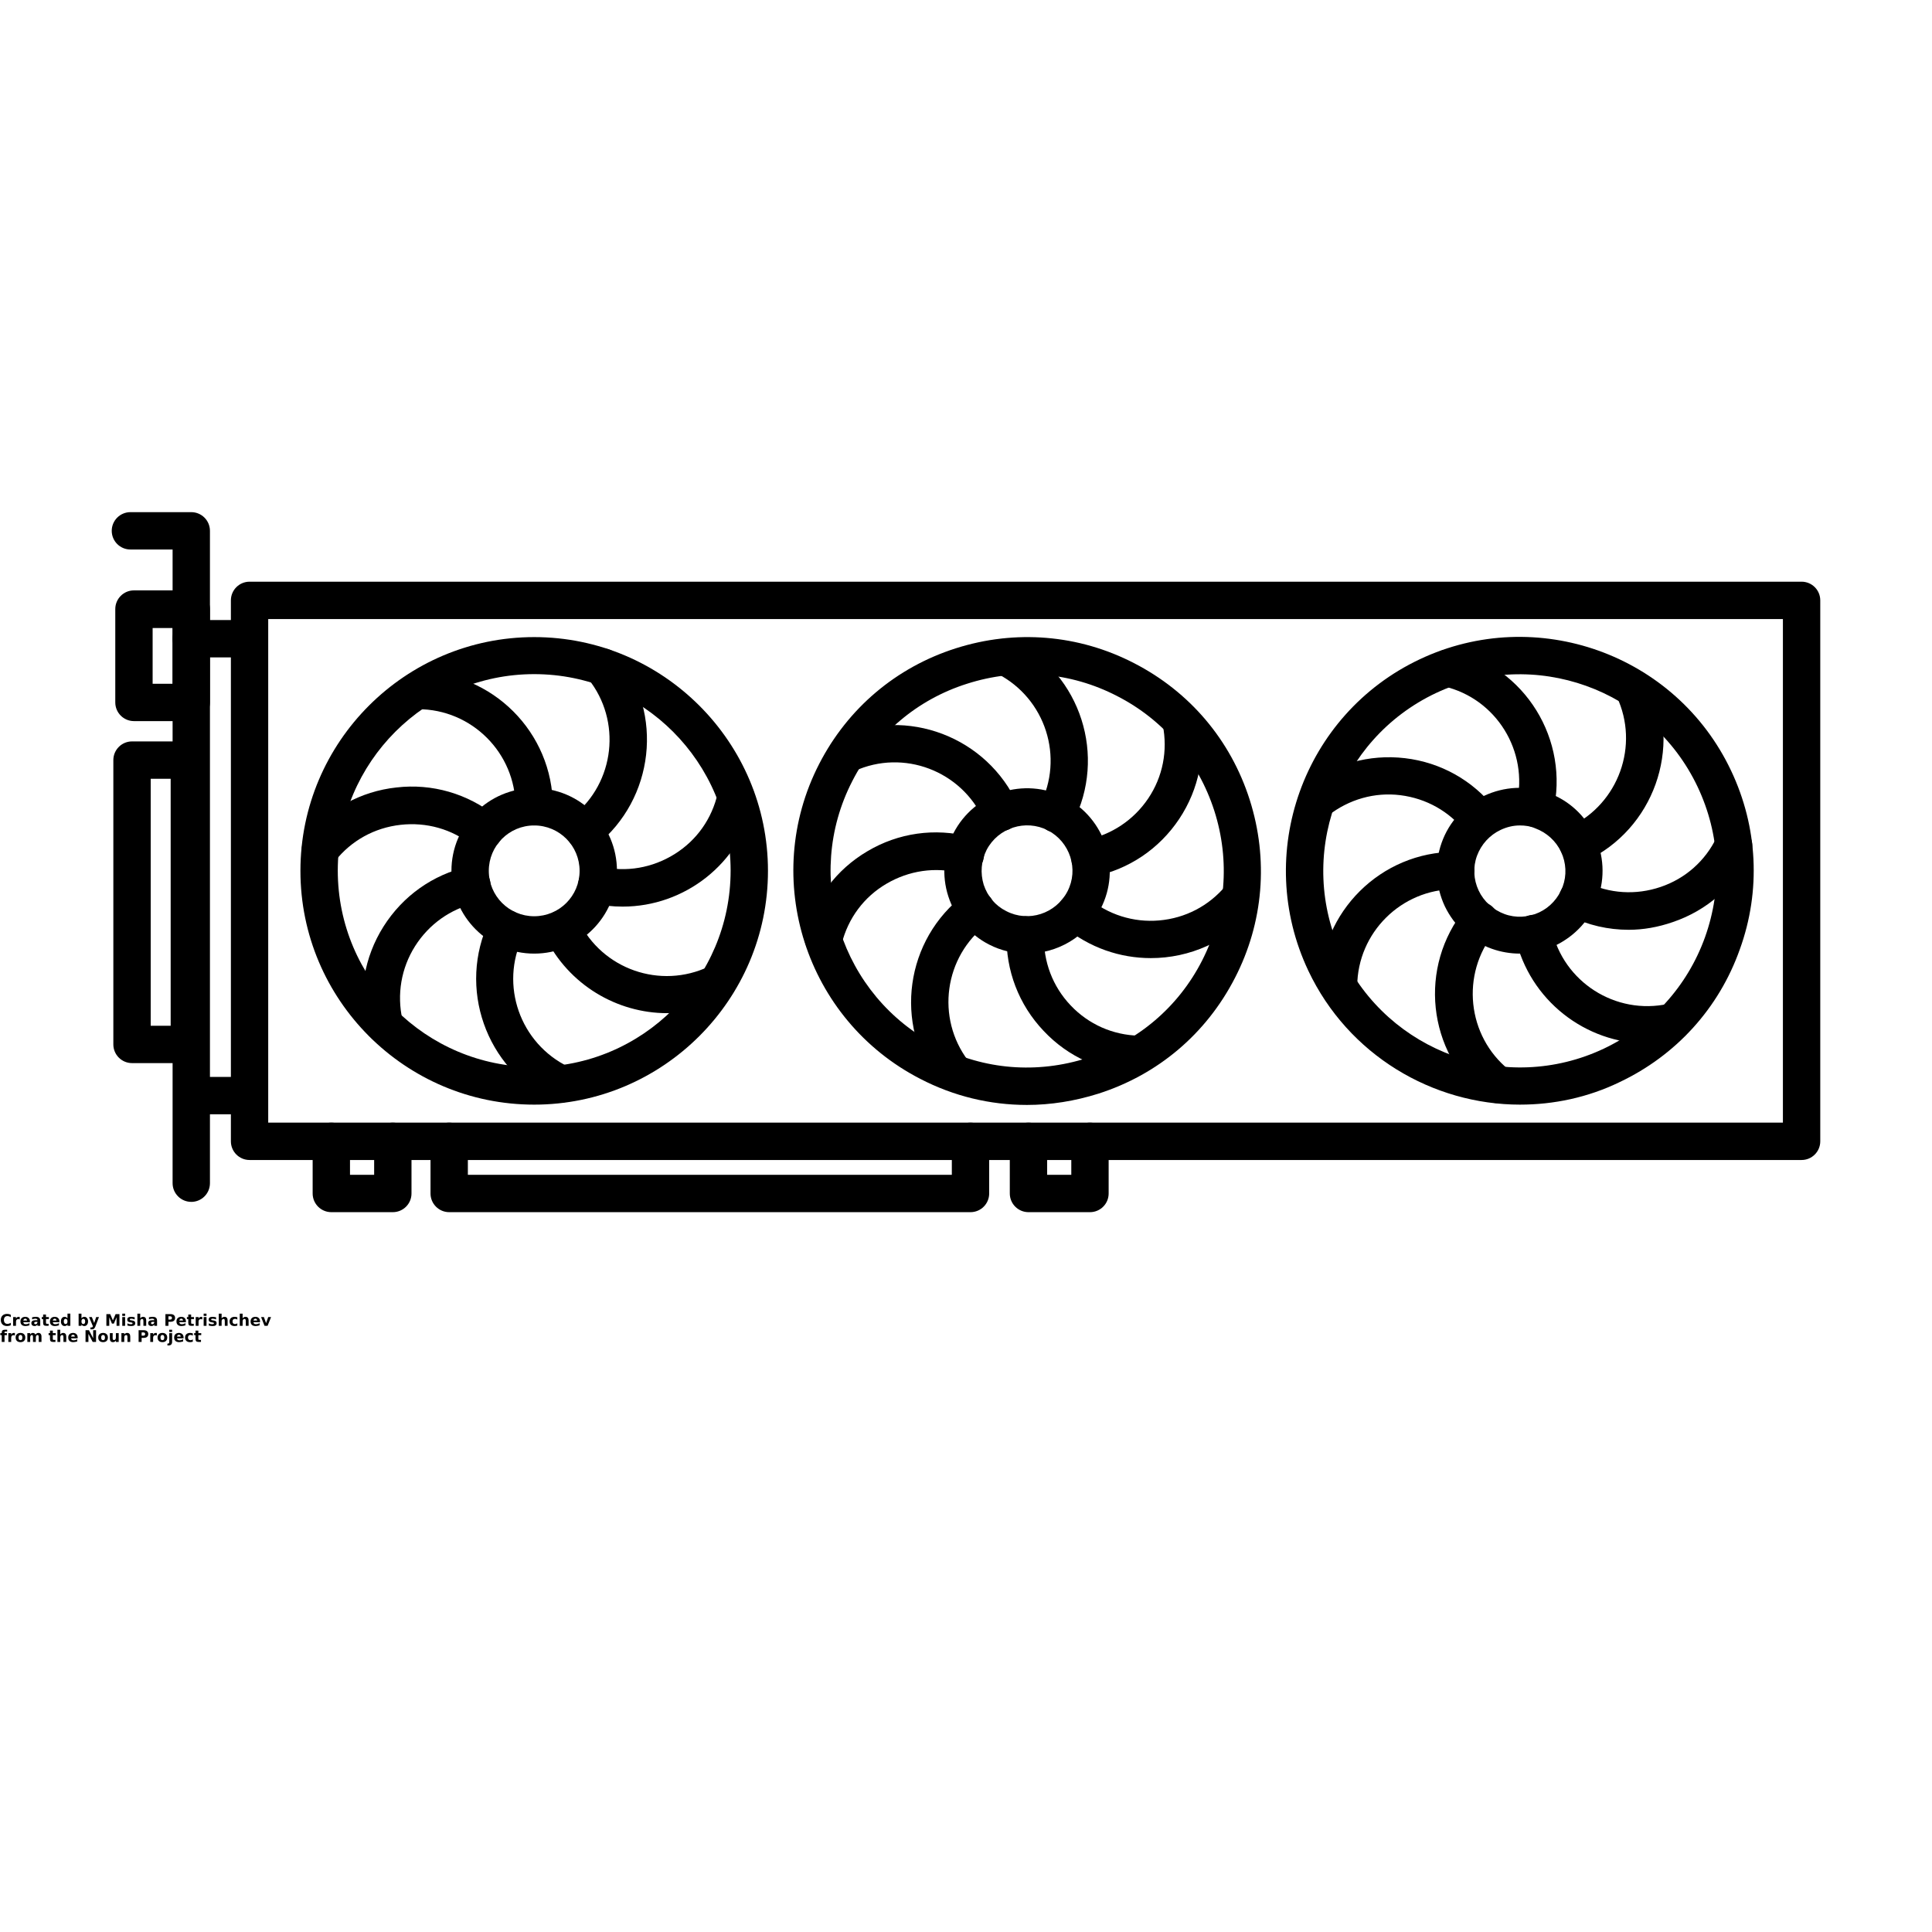 <?xml version="1.0" encoding="UTF-8"?>
<svg width="700pt" height="700pt" version="1.1" viewBox="0 0 700 700" xmlns="http://www.w3.org/2000/svg" xmlns:xlink="http://www.w3.org/1999/xlink">
 <defs>
  <symbol id="v" overflow="visible">
   <path d="m3.906-0.234c-0.199 0.105-0.406 0.184-0.625 0.234s-0.449 0.078-0.688 0.078c-0.711 0-1.273-0.195-1.688-0.594-0.406-0.395-0.609-0.93-0.609-1.609 0-0.676 0.203-1.211 0.609-1.609 0.414-0.395 0.977-0.594 1.688-0.594 0.238 0 0.469 0.027 0.688 0.078 0.219 0.055 0.426 0.133 0.625 0.234v0.891c-0.211-0.145-0.414-0.25-0.609-0.312-0.188-0.062-0.391-0.094-0.609-0.094-0.398 0-0.711 0.125-0.938 0.375-0.219 0.25-0.328 0.594-0.328 1.031s0.109 0.781 0.328 1.031c0.227 0.25 0.539 0.375 0.938 0.375 0.219 0 0.422-0.031 0.609-0.094 0.195-0.062 0.398-0.16 0.609-0.297z"/>
  </symbol>
  <symbol id="c" overflow="visible">
   <path d="m2.859-2.312c-0.094-0.039-0.188-0.07-0.281-0.094-0.086-0.02-0.168-0.031-0.25-0.031-0.262 0-0.465 0.086-0.609 0.25-0.137 0.168-0.203 0.406-0.203 0.719v1.469h-1.031v-3.188h1.031v0.531c0.125-0.219 0.27-0.375 0.438-0.469 0.176-0.094 0.379-0.141 0.609-0.141 0.039 0 0.078 0.008 0.109 0.016 0.039 0 0.102 0.008 0.188 0.016z"/>
  </symbol>
  <symbol id="a" overflow="visible">
   <path d="m3.672-1.609v0.297h-2.375c0.02 0.242 0.102 0.422 0.25 0.547 0.145 0.117 0.352 0.172 0.625 0.172 0.207 0 0.426-0.031 0.656-0.094 0.227-0.062 0.457-0.16 0.688-0.297v0.797c-0.242 0.086-0.48 0.148-0.719 0.188-0.242 0.051-0.48 0.078-0.719 0.078-0.586 0-1.039-0.145-1.359-0.438-0.312-0.289-0.469-0.703-0.469-1.234 0-0.52 0.156-0.926 0.469-1.219 0.312-0.301 0.742-0.453 1.297-0.453 0.5 0 0.898 0.152 1.203 0.453 0.301 0.305 0.453 0.703 0.453 1.203zm-1.047-0.328c0-0.195-0.059-0.352-0.172-0.469-0.117-0.125-0.262-0.188-0.438-0.188-0.199 0-0.359 0.059-0.484 0.172-0.125 0.117-0.203 0.277-0.234 0.484z"/>
  </symbol>
  <symbol id="f" overflow="visible">
   <path d="m1.922-1.438c-0.219 0-0.383 0.039-0.484 0.109-0.105 0.074-0.156 0.184-0.156 0.328 0 0.125 0.039 0.227 0.125 0.297 0.082 0.074 0.203 0.109 0.359 0.109 0.188 0 0.348-0.066 0.484-0.203 0.133-0.133 0.203-0.305 0.203-0.516v-0.125zm1.547-0.375v1.812h-1.016v-0.469c-0.137 0.188-0.293 0.328-0.469 0.422-0.168 0.082-0.375 0.125-0.625 0.125-0.324 0-0.59-0.094-0.797-0.281-0.211-0.195-0.312-0.445-0.312-0.75 0-0.375 0.125-0.648 0.375-0.828 0.258-0.176 0.664-0.266 1.219-0.266h0.609v-0.078c0-0.156-0.07-0.27-0.203-0.344-0.125-0.082-0.324-0.125-0.594-0.125-0.219 0-0.422 0.027-0.609 0.078-0.188 0.043-0.359 0.105-0.516 0.188v-0.781c0.219-0.051 0.438-0.086 0.656-0.109 0.219-0.031 0.438-0.047 0.656-0.047 0.57 0 0.984 0.117 1.234 0.344 0.258 0.23 0.391 0.602 0.391 1.109z"/>
  </symbol>
  <symbol id="b" overflow="visible">
   <path d="m1.609-4.094v0.906h1.047v0.734h-1.047v1.344c0 0.148 0.023 0.246 0.078 0.297 0.062 0.055 0.18 0.078 0.359 0.078h0.516v0.734h-0.875c-0.398 0-0.684-0.082-0.859-0.25-0.168-0.164-0.25-0.453-0.25-0.859v-1.344h-0.5v-0.734h0.5v-0.906z"/>
  </symbol>
  <symbol id="n" overflow="visible">
   <path d="m2.656-2.719v-1.703h1.031v4.422h-1.031v-0.469c-0.137 0.199-0.293 0.34-0.469 0.422-0.168 0.082-0.359 0.125-0.578 0.125-0.398 0-0.719-0.156-0.969-0.469s-0.375-0.711-0.375-1.203c0-0.488 0.125-0.891 0.375-1.203s0.57-0.469 0.969-0.469c0.219 0 0.41 0.047 0.578 0.141 0.176 0.086 0.332 0.219 0.469 0.406zm-0.672 2.062c0.219 0 0.383-0.078 0.5-0.234 0.113-0.164 0.172-0.398 0.172-0.703 0-0.301-0.059-0.531-0.172-0.688-0.117-0.164-0.281-0.25-0.5-0.25s-0.387 0.086-0.5 0.25c-0.117 0.156-0.172 0.387-0.172 0.688 0 0.305 0.055 0.539 0.172 0.703 0.113 0.156 0.281 0.234 0.5 0.234z"/>
  </symbol>
  <symbol id="m" overflow="visible">
   <path d="m2.188-0.656c0.219 0 0.383-0.078 0.5-0.234 0.113-0.164 0.172-0.398 0.172-0.703 0-0.301-0.059-0.531-0.172-0.688-0.117-0.164-0.281-0.25-0.5-0.25s-0.387 0.086-0.5 0.25c-0.117 0.156-0.172 0.387-0.172 0.688 0 0.305 0.055 0.539 0.172 0.703 0.113 0.156 0.281 0.234 0.5 0.234zm-0.672-2.062c0.133-0.188 0.285-0.32 0.453-0.406 0.176-0.094 0.375-0.141 0.594-0.141 0.395 0 0.719 0.156 0.969 0.469s0.375 0.715 0.375 1.203c0 0.492-0.125 0.891-0.375 1.203s-0.574 0.469-0.969 0.469c-0.219 0-0.418-0.043-0.594-0.125-0.168-0.094-0.32-0.234-0.453-0.422v0.469h-1.031v-4.422h1.031z"/>
  </symbol>
  <symbol id="l" overflow="visible">
   <path d="m0.078-3.188h1.016l0.859 2.156 0.719-2.156h1.016l-1.328 3.484c-0.137 0.352-0.297 0.602-0.484 0.75-0.18 0.145-0.414 0.219-0.703 0.219h-0.594v-0.672h0.328c0.164 0 0.285-0.031 0.359-0.094 0.082-0.055 0.148-0.152 0.203-0.297l0.016-0.078z"/>
  </symbol>
  <symbol id="k" overflow="visible">
   <path d="m0.531-4.25h1.391l0.969 2.281 0.984-2.281h1.391v4.25h-1.047v-3.109l-0.969 2.297h-0.703l-0.969-2.297v3.109h-1.047z"/>
  </symbol>
  <symbol id="j" overflow="visible">
   <path d="m0.484-3.188h1.031v3.188h-1.031zm0-1.234h1.031v0.828h-1.031z"/>
  </symbol>
  <symbol id="i" overflow="visible">
   <path d="m2.984-3.094v0.781c-0.219-0.094-0.434-0.16-0.641-0.203-0.199-0.051-0.391-0.078-0.578-0.078s-0.328 0.027-0.422 0.078c-0.094 0.055-0.141 0.125-0.141 0.219 0 0.086 0.035 0.152 0.109 0.203 0.07 0.043 0.195 0.074 0.375 0.094l0.188 0.016c0.52 0.074 0.867 0.188 1.047 0.344 0.176 0.148 0.266 0.383 0.266 0.703 0 0.336-0.125 0.59-0.375 0.766-0.25 0.168-0.621 0.25-1.109 0.25-0.219 0-0.445-0.016-0.672-0.047-0.219-0.031-0.449-0.078-0.688-0.141v-0.781c0.207 0.094 0.414 0.168 0.625 0.219 0.219 0.055 0.438 0.078 0.656 0.078 0.195 0 0.344-0.023 0.438-0.078 0.102-0.062 0.156-0.145 0.156-0.25 0-0.094-0.039-0.16-0.109-0.203-0.062-0.039-0.199-0.078-0.406-0.109l-0.172-0.016c-0.461-0.062-0.781-0.164-0.969-0.312-0.18-0.156-0.266-0.391-0.266-0.703 0-0.344 0.113-0.594 0.344-0.75 0.238-0.164 0.598-0.25 1.078-0.25 0.188 0 0.379 0.016 0.578 0.047 0.207 0.031 0.438 0.074 0.688 0.125z"/>
  </symbol>
  <symbol id="d" overflow="visible">
   <path d="m3.688-1.938v1.938h-1.016v-1.484c0-0.27-0.012-0.457-0.031-0.562-0.012-0.113-0.027-0.191-0.047-0.234-0.043-0.07-0.102-0.125-0.172-0.156-0.062-0.039-0.141-0.062-0.234-0.062-0.211 0-0.375 0.086-0.5 0.25-0.117 0.168-0.172 0.398-0.172 0.688v1.562h-1.031v-4.422h1.031v1.703c0.145-0.188 0.301-0.32 0.469-0.406 0.176-0.094 0.367-0.141 0.578-0.141 0.375 0 0.656 0.117 0.844 0.344 0.188 0.219 0.281 0.547 0.281 0.984z"/>
  </symbol>
  <symbol id="h" overflow="visible">
   <path d="m0.531-4.25h1.828c0.539 0 0.953 0.121 1.234 0.359 0.289 0.242 0.438 0.586 0.438 1.031 0 0.449-0.148 0.793-0.438 1.031-0.281 0.242-0.695 0.359-1.234 0.359h-0.734v1.469h-1.094zm1.094 0.797v1.188h0.609c0.219 0 0.383-0.051 0.5-0.156 0.113-0.102 0.172-0.25 0.172-0.438s-0.059-0.332-0.172-0.438c-0.117-0.102-0.281-0.156-0.5-0.156z"/>
  </symbol>
  <symbol id="g" overflow="visible">
   <path d="m3.062-3.094v0.844c-0.137-0.102-0.277-0.176-0.422-0.219-0.137-0.039-0.277-0.062-0.422-0.062-0.293 0-0.516 0.086-0.672 0.25-0.156 0.168-0.234 0.398-0.234 0.688 0 0.305 0.078 0.539 0.234 0.703 0.156 0.168 0.379 0.25 0.672 0.25 0.156 0 0.301-0.02 0.438-0.062 0.145-0.051 0.281-0.125 0.406-0.219v0.828c-0.156 0.062-0.32 0.102-0.484 0.125-0.168 0.031-0.328 0.047-0.484 0.047-0.586 0-1.039-0.145-1.359-0.438-0.324-0.289-0.484-0.703-0.484-1.234 0-0.52 0.16-0.926 0.484-1.219 0.32-0.301 0.773-0.453 1.359-0.453 0.164 0 0.328 0.016 0.484 0.047 0.164 0.031 0.328 0.074 0.484 0.125z"/>
  </symbol>
  <symbol id="u" overflow="visible">
   <path d="m0.094-3.188h1.016l0.797 2.203 0.781-2.203h1.031l-1.266 3.188h-1.109z"/>
  </symbol>
  <symbol id="t" overflow="visible">
   <path d="m2.594-4.422v0.656h-0.578c-0.137 0-0.234 0.027-0.297 0.078-0.055 0.055-0.078 0.148-0.078 0.281v0.219h0.859v0.734h-0.859v2.453h-1.016v-2.453h-0.516v-0.734h0.516v-0.219c0-0.352 0.094-0.609 0.281-0.766 0.195-0.164 0.5-0.25 0.906-0.25z"/>
  </symbol>
  <symbol id="e" overflow="visible">
   <path d="m2-2.531c-0.219 0-0.391 0.086-0.516 0.25-0.117 0.156-0.172 0.387-0.172 0.688 0 0.312 0.055 0.555 0.172 0.719 0.125 0.156 0.297 0.234 0.516 0.234 0.227 0 0.398-0.078 0.516-0.234 0.113-0.164 0.172-0.406 0.172-0.719 0-0.301-0.059-0.531-0.172-0.688-0.117-0.164-0.289-0.25-0.516-0.25zm0-0.734c0.551 0 0.977 0.152 1.281 0.453 0.312 0.293 0.469 0.699 0.469 1.219 0 0.523-0.156 0.934-0.469 1.234-0.305 0.293-0.73 0.438-1.281 0.438-0.543 0-0.969-0.145-1.281-0.438-0.312-0.301-0.469-0.711-0.469-1.234 0-0.52 0.156-0.926 0.469-1.219 0.312-0.301 0.738-0.453 1.281-0.453z"/>
  </symbol>
  <symbol id="s" overflow="visible">
   <path d="m3.438-2.656c0.133-0.195 0.289-0.348 0.469-0.453 0.176-0.102 0.367-0.156 0.578-0.156 0.363 0 0.641 0.117 0.828 0.344 0.195 0.219 0.297 0.547 0.297 0.984v1.938h-1.016v-1.656-0.078-0.125c0-0.219-0.039-0.379-0.109-0.484-0.062-0.102-0.168-0.156-0.312-0.156-0.199 0-0.352 0.086-0.453 0.25-0.105 0.156-0.156 0.387-0.156 0.688v1.562h-1.031v-1.656c0-0.352-0.031-0.582-0.094-0.688-0.055-0.102-0.156-0.156-0.312-0.156-0.199 0-0.352 0.086-0.453 0.25-0.105 0.156-0.156 0.387-0.156 0.688v1.562h-1.031v-3.188h1.031v0.469c0.125-0.176 0.266-0.312 0.422-0.406 0.164-0.094 0.344-0.141 0.531-0.141 0.227 0 0.426 0.055 0.594 0.156 0.164 0.105 0.289 0.258 0.375 0.453z"/>
  </symbol>
  <symbol id="r" overflow="visible">
   <path d="m0.531-4.25h1.234l1.531 2.922v-2.922h1.047v4.25h-1.219l-1.547-2.922v2.922h-1.047z"/>
  </symbol>
  <symbol id="q" overflow="visible">
   <path d="m0.453-1.234v-1.953h1.031v0.312c0 0.18-0.008 0.398-0.016 0.656v0.516c0 0.262 0.004 0.449 0.016 0.562 0.02 0.117 0.047 0.199 0.078 0.25 0.039 0.062 0.094 0.117 0.156 0.156 0.07 0.031 0.148 0.047 0.234 0.047 0.219 0 0.383-0.078 0.5-0.234 0.125-0.164 0.188-0.395 0.188-0.688v-1.578h1.016v3.188h-1.016v-0.469c-0.156 0.188-0.324 0.328-0.5 0.422-0.168 0.082-0.355 0.125-0.562 0.125-0.367 0-0.648-0.109-0.844-0.328-0.188-0.227-0.281-0.555-0.281-0.984z"/>
  </symbol>
  <symbol id="p" overflow="visible">
   <path d="m3.688-1.938v1.938h-1.016v-1.484c0-0.27-0.012-0.457-0.031-0.562-0.012-0.113-0.027-0.191-0.047-0.234-0.043-0.07-0.102-0.125-0.172-0.156-0.062-0.039-0.141-0.062-0.234-0.062-0.211 0-0.375 0.086-0.5 0.25-0.117 0.168-0.172 0.398-0.172 0.688v1.562h-1.031v-3.188h1.031v0.469c0.145-0.188 0.301-0.32 0.469-0.406 0.176-0.094 0.367-0.141 0.578-0.141 0.375 0 0.656 0.117 0.844 0.344 0.188 0.219 0.281 0.547 0.281 0.984z"/>
  </symbol>
  <symbol id="o" overflow="visible">
   <path d="m0.484-3.188h1.031v3.125c0 0.426-0.105 0.754-0.312 0.984-0.211 0.227-0.508 0.344-0.891 0.344h-0.5v-0.672h0.172c0.188 0 0.316-0.047 0.391-0.141 0.07-0.086 0.109-0.258 0.109-0.516zm0-1.234h1.031v0.828h-1.031z"/>
  </symbol>
 </defs>
 <g>
  <path d="m550.79 400.23c-31.734 0-62.301-17.965-76.766-48.535-19.949-42.234-1.867-92.867 40.367-112.82s92.867-1.867 112.82 40.367c9.684 20.418 10.852 43.516 3.148 64.75-7.582 21.352-23.102 38.383-43.516 48.066-11.551 5.602-23.918 8.168-36.051 8.168zm-33.484-155.17 2.918 6.066c-35.465 16.801-50.75 59.266-33.949 94.852 16.801 35.465 59.266 50.75 94.852 33.949 17.148-8.168 30.215-22.516 36.633-40.367 6.418-17.965 5.484-37.215-2.684-54.484-16.801-35.465-59.266-50.75-94.852-33.949z"/>
  <path d="m590.1 336.88c-7.352 0-14.699-1.633-21.465-5.016-3.383-1.633-4.785-5.715-3.148-9.102 1.633-3.383 5.715-4.785 9.102-3.148 8.516 4.199 18.082 4.785 27.066 1.75s16.215-9.449 20.301-17.965c1.633-3.383 5.715-4.785 9.102-3.148 3.383 1.633 4.785 5.715 3.148 9.102-5.715 11.785-15.75 20.535-28.117 24.734-5.375 1.859-10.738 2.793-15.988 2.793z"/>
  <path d="m596.87 378.06c-22.398 0-42.699-15.633-47.832-38.383-0.816-3.617 1.516-7.234 5.133-8.051 3.617-0.816 7.234 1.516 8.051 5.133 4.199 19.016 23.102 31.148 42.234 26.949 3.617-0.816 7.234 1.516 8.051 5.133 0.816 3.617-1.516 7.234-5.133 8.051-3.504 0.816-7.004 1.168-10.504 1.168z"/>
  <path d="m542.27 399.64c-1.516 0-3.035-0.465-4.199-1.516-21-17.035-24.266-47.832-7.234-68.832 2.332-2.918 6.648-3.383 9.566-1.051 2.918 2.332 3.383 6.648 1.051 9.566-12.25 15.168-9.918 37.566 5.25 49.816 2.918 2.332 3.383 6.648 1.051 9.566-1.516 1.633-3.5 2.449-5.484 2.449z"/>
  <path d="m484.98 363.94c-3.734 0-6.766-3.035-6.766-6.766 0.234-26.832 22.168-48.535 48.883-48.535h0.352c3.734 0 6.766 3.035 6.766 6.766 0 3.734-3.035 6.766-6.766 6.766h-0.352c-19.367 0-35.234 15.75-35.352 35.117 0 3.734-3.035 6.652-6.766 6.652z"/>
  <path d="m536.32 303.98c-1.984 0-3.965-0.934-5.367-2.566-5.832-7.465-14.234-12.133-23.566-13.301-9.332-1.168-18.668 1.516-26.133 7.352-2.918 2.332-7.234 1.75-9.449-1.168-2.332-2.918-1.75-7.234 1.168-9.449 10.266-8.051 23.102-11.668 36.051-10.148 12.949 1.516 24.617 8.051 32.668 18.316 2.332 2.918 1.75 7.234-1.168 9.449-1.285 1.047-2.688 1.516-4.203 1.516z"/>
  <path d="m571.67 312.38c-2.566 0-5.016-1.398-6.066-3.852-1.633-3.383-0.117-7.465 3.266-8.984 17.617-8.398 25.199-29.516 16.918-47.133-1.633-3.383-0.117-7.465 3.266-8.984 3.383-1.633 7.465-0.117 8.984 3.266 11.551 24.383 1.051 53.668-23.332 65.215-1.055 0.238-2.102 0.473-3.035 0.473z"/>
  <path d="m556.04 299.66c-0.465 0-1.051-0.117-1.516-0.234-3.617-0.816-5.832-4.551-5.016-8.168 4.434-19.016-7.352-38.148-26.367-42.582-3.617-0.816-5.832-4.551-5.016-8.168 0.816-3.617 4.551-5.949 8.168-5.016 26.25 6.184 42.582 32.551 36.398 58.918-0.82 3.148-3.621 5.25-6.652 5.25z"/>
  <path d="m550.67 345.51c-3.383 0-6.883-0.582-10.148-1.75-7.582-2.684-13.535-8.168-17.035-15.398-3.383-7.234-3.852-15.398-1.168-22.984 2.684-7.582 8.168-13.535 15.398-17.035 7.234-3.383 15.398-3.852 22.984-1.168 7.582 2.684 13.535 8.168 17.035 15.398 3.383 7.234 3.852 15.398 1.168 22.984-2.684 7.582-8.168 13.535-15.398 17.035-4.086 1.984-8.402 2.918-12.836 2.918zm0-46.434c-2.449 0-4.785 0.582-7 1.633-3.965 1.867-7 5.25-8.516 9.332-1.516 4.082-1.285 8.633 0.582 12.602 1.867 3.965 5.25 7 9.332 8.516 4.082 1.516 8.633 1.285 12.602-0.582 3.965-1.867 7-5.25 8.516-9.332 1.516-4.082 1.285-8.633-0.582-12.602-1.867-3.965-5.25-7-9.332-8.516-1.871-0.816-3.734-1.051-5.602-1.051z"/>
  <path d="m372.05 400.34c-13.301 0-26.484-3.148-38.617-9.449-41.535-21.352-57.984-72.566-36.633-114.1 10.383-20.184 27.883-35 49.465-41.883s44.566-5.016 64.633 5.367c20.184 10.383 35 27.883 41.883 49.465s5.016 44.566-5.367 64.633c-10.383 20.184-27.883 35-49.465 41.883-8.516 2.688-17.266 4.086-25.898 4.086zm-63.234-117.36c-17.965 34.883-4.199 77.934 30.801 95.898 16.918 8.75 36.168 10.266 54.367 4.434 18.082-5.832 32.898-18.316 41.535-35.234 8.633-16.918 10.266-36.168 4.434-54.367-5.832-18.082-18.316-32.898-35.234-41.535-16.918-8.75-36.168-10.266-54.367-4.434-18.086 5.719-32.902 18.32-41.535 35.238z"/>
  <path d="m394.92 317.74c-3.148 0-5.949-2.215-6.648-5.484-0.699-3.617 1.633-7.234 5.25-7.934 9.215-1.867 17.266-7.234 22.516-15.051 5.25-7.816 7.117-17.266 5.25-26.602-0.699-3.617 1.633-7.234 5.25-7.934 3.617-0.699 7.234 1.633 7.934 5.25 2.566 12.832 0 25.898-7.234 36.75-7.234 10.852-18.316 18.316-31.148 20.883-0.352 0.004-0.82 0.121-1.168 0.121z"/>
  <path d="m416.96 347.14c-11.082 0-22.285-3.734-31.5-11.434-2.918-2.449-3.266-6.648-0.816-9.566 2.449-2.918 6.648-3.266 9.566-0.816 7.234 6.066 16.449 8.984 25.785 8.168 9.449-0.816 17.965-5.25 24.035-12.484 2.449-2.918 6.648-3.266 9.566-0.816 2.918 2.449 3.266 6.648 0.816 9.566-9.566 11.434-23.453 17.383-37.453 17.383z"/>
  <path d="m412.54 388.79h-0.234c-13.066-0.352-25.199-5.715-34.184-15.285-8.984-9.449-13.766-21.934-13.418-35 0.117-3.734 3.266-6.648 7-6.535 3.734 0.117 6.648 3.148 6.535 7-0.234 9.449 3.148 18.434 9.684 25.316 6.535 6.883 15.285 10.734 24.734 10.965 3.734 0.117 6.648 3.148 6.535 7-0.004 3.621-2.922 6.539-6.652 6.539z"/>
  <path d="m345.33 395.32c-2.102 0-4.082-0.934-5.367-2.684-16.215-21.582-12.016-52.266 9.566-68.602 3.035-2.215 7.234-1.633 9.449 1.285 2.215 3.035 1.633 7.234-1.285 9.449-15.633 11.785-18.668 34.066-6.883 49.582 2.215 3.035 1.633 7.234-1.285 9.449-1.277 1.055-2.793 1.52-4.195 1.52z"/>
  <path d="m298.32 346.91c-0.582 0-1.168-0.117-1.633-0.234-3.617-0.934-5.832-4.668-4.898-8.285 3.266-12.715 11.199-23.332 22.516-29.984 11.199-6.648 24.383-8.516 37.102-5.25 3.617 0.934 5.832 4.668 4.898 8.285-0.934 3.617-4.668 5.832-8.285 4.898-9.215-2.332-18.668-0.934-26.832 3.852-8.168 4.785-13.883 12.484-16.215 21.699-0.934 3.035-3.617 5.019-6.652 5.019z"/>
  <path d="m382.67 301.64c-1.051 0-2.102-0.234-3.035-0.699-3.266-1.75-4.668-5.832-2.918-9.102 8.984-17.383 2.102-38.734-15.285-47.715-3.266-1.75-4.668-5.832-2.918-9.102 1.75-3.266 5.832-4.668 9.102-2.918 24.035 12.367 33.484 41.883 21.117 65.918-1.164 2.219-3.496 3.617-6.062 3.617z"/>
  <path d="m362.6 301.06c-2.566 0-5.016-1.516-6.184-3.965-8.051-17.852-29.051-25.785-46.785-17.734-3.383 1.516-7.465 0-8.984-3.383-1.516-3.383 0-7.465 3.383-8.984 24.617-11.082 53.668 0 64.75 24.617 1.516 3.383 0 7.465-3.383 8.984-0.934 0.348-1.863 0.465-2.797 0.465z"/>
  <path d="m372.05 345.51c-4.668 0-9.332-1.051-13.648-3.266-7.117-3.617-12.367-9.918-14.816-17.5-2.449-7.582-1.75-15.75 1.867-22.867 7.582-14.699 25.668-20.535 40.367-12.949 14.699 7.582 20.535 25.668 12.949 40.367-5.254 10.266-15.871 16.215-26.719 16.215zm-14.586-37.566c-1.984 3.965-2.332 8.398-1.051 12.602 1.398 4.199 4.199 7.582 8.168 9.566 8.051 4.199 17.965 0.934 22.168-7.117 4.199-8.051 0.934-17.965-7.117-22.168-8.051-4.082-17.965-0.934-22.168 7.117z"/>
  <path d="m193.55 400.23c-46.785 0-84.699-38.035-84.699-84.699 0-46.785 38.035-84.699 84.699-84.699 46.668 0 84.699 38.035 84.699 84.699 0 46.664-38.035 84.699-84.699 84.699zm0-155.98c-39.316 0-71.168 31.965-71.168 71.168 0 39.316 31.965 71.168 71.168 71.168 39.316 0 71.168-31.965 71.168-71.168-0.004-39.203-31.852-71.168-71.168-71.168z"/>
  <path d="m211.75 307.82c-1.984 0-3.965-0.816-5.25-2.566-2.332-2.918-1.867-7.234 1.051-9.566 15.285-12.133 17.734-34.535 5.602-49.699-2.332-2.918-1.867-7.234 1.051-9.566s7.234-1.867 9.566 1.051c16.801 21.117 13.301 51.918-7.699 68.832-1.402 1.051-2.922 1.516-4.32 1.516z"/>
  <path d="m225.63 328.48c-3.617 0-7.234-0.352-10.852-1.285-3.617-0.816-5.949-4.434-5.133-8.051 0.816-3.617 4.434-5.949 8.051-5.133 9.215 2.102 18.668 0.465 26.715-4.551 8.051-5.016 13.535-12.832 15.633-22.051 0.816-3.617 4.434-5.949 8.051-5.133 3.617 0.816 5.949 4.434 5.133 8.051-5.129 22.75-25.312 38.152-47.598 38.152z"/>
  <path d="m241.73 367.09c-18.199 0-35.699-10.266-44.215-27.648-1.633-3.383-0.234-7.465 3.148-8.984 3.383-1.633 7.465-0.234 8.984 3.148 8.516 17.617 29.633 24.965 47.25 16.566 3.383-1.633 7.465-0.234 8.984 3.148 1.516 3.383 0.234 7.465-3.148 8.984-6.656 3.152-13.887 4.785-21.004 4.785z"/>
  <path d="m203.12 399.52c-0.934 0-1.984-0.234-2.918-0.699-24.266-11.668-34.535-41.066-22.867-65.332 1.633-3.383 5.715-4.785 8.984-3.148 3.383 1.633 4.785 5.715 3.148 8.984-8.516 17.617-1.051 38.734 16.566 47.25 3.383 1.633 4.785 5.715 3.148 8.984-1.047 2.562-3.496 3.961-6.062 3.961z"/>
  <path d="m139.18 377.94c-3.035 0-5.832-2.102-6.535-5.25-2.918-12.715-0.699-25.898 6.301-36.984 7-11.082 17.852-18.785 30.566-21.699 3.617-0.816 7.234 1.398 8.051 5.133s-1.398 7.234-5.133 8.051c-9.215 2.102-17.035 7.699-22.051 15.633-5.016 7.934-6.648 17.5-4.551 26.715 0.816 3.617-1.398 7.234-5.133 8.051-0.582 0.234-1.051 0.352-1.516 0.352z"/>
  <path d="m193.55 299.07c-3.734 0-6.766-3.035-6.766-6.766 0-19.484-15.867-35.352-35.352-35.352-3.734 0-6.766-3.035-6.766-6.766 0-3.734 3.035-6.766 6.766-6.766 26.949 0 48.883 21.934 48.883 48.883 0 3.734-3.031 6.766-6.766 6.766z"/>
  <path d="m116.08 314.48c-1.516 0-2.918-0.465-4.199-1.516-2.918-2.332-3.383-6.535-1.051-9.566 8.168-10.266 19.832-16.684 32.785-18.082 12.949-1.516 25.785 2.215 36.051 10.383 2.918 2.332 3.383 6.535 1.051 9.566-2.332 2.918-6.535 3.383-9.566 1.051-7.352-5.949-16.684-8.516-26.016-7.465-9.449 1.051-17.852 5.715-23.684 13.066-1.402 1.629-3.387 2.562-5.371 2.562z"/>
  <path d="m193.55 345.51c-16.566 0-29.984-13.418-29.984-29.984 0-16.566 13.418-29.984 29.984-29.984 16.566 0 29.984 13.418 29.984 29.984 0 16.566-13.418 29.984-29.984 29.984zm0-46.434c-9.102 0-16.449 7.352-16.449 16.449 0 9.102 7.352 16.449 16.449 16.449 9.102 0 16.449-7.352 16.449-16.449 0-9.098-7.352-16.449-16.449-16.449z"/>
  <path d="m69.301 435.46c-3.734 0-6.766-3.035-6.766-6.766v-229.6h-15.285c-3.734 0-6.766-3.035-6.766-6.766 0-3.734 3.035-6.766 6.766-6.766h22.051c3.734 0 6.766 3.035 6.766 6.766v236.37c0 3.734-3.031 6.766-6.766 6.766z"/>
  <path d="m69.301 261.27h-20.766c-3.734 0-6.766-3.035-6.766-6.766v-33.832c0-3.734 3.035-6.766 6.766-6.766h20.766c3.734 0 6.766 3.035 6.766 6.766v33.832c0 3.734-3.031 6.766-6.766 6.766zm-14-13.531h7.234v-20.184h-7.234z"/>
  <path d="m68.715 385.18h-20.883c-3.734 0-6.766-3.035-6.766-6.766v-103.02c0-3.734 3.035-6.766 6.766-6.766h20.766c3.734 0 6.766 3.035 6.766 6.766v103.02c0.121 3.734-2.914 6.769-6.648 6.769zm-14.113-13.535h7.234v-89.484h-7.234z"/>
  <path d="m142.33 439.19h-22.285c-3.734 0-6.766-3.035-6.766-6.766v-18.898c0-3.734 3.035-6.766 6.766-6.766 3.734 0 6.766 3.035 6.766 6.766v12.133h8.75v-12.133c0-3.734 3.035-6.766 6.766-6.766 3.734 0 6.766 3.035 6.766 6.766v18.898c0.008 3.734-3.027 6.766-6.762 6.766z"/>
  <path d="m394.92 439.19h-22.285c-3.734 0-6.766-3.035-6.766-6.766v-18.898c0-3.734 3.035-6.766 6.766-6.766 3.734 0 6.766 3.035 6.766 6.766v12.133h8.75v-12.133c0-3.734 3.035-6.766 6.766-6.766 3.734 0 6.766 3.035 6.766 6.766v18.898c0.004 3.734-3.031 6.766-6.762 6.766z"/>
  <path d="m351.63 439.19h-188.88c-3.734 0-6.766-3.035-6.766-6.766v-18.898c0-3.734 3.035-6.766 6.766-6.766 3.734 0 6.766 3.035 6.766 6.766v12.133h175.35v-12.133c0-3.734 3.035-6.766 6.766-6.766 3.734 0 6.766 3.035 6.766 6.766v18.898c0 3.734-3.031 6.766-6.766 6.766z"/>
  <path d="m88.316 238.18h-19.016c-3.734 0-6.766-3.035-6.766-6.766 0-3.734 3.035-6.766 6.766-6.766h18.898c3.734 0 6.766 3.035 6.766 6.766 0 3.731-2.914 6.766-6.648 6.766z"/>
  <path d="m88.316 403.73h-16.332c-3.734 0-6.766-3.035-6.766-6.766 0-3.734 3.035-6.766 6.766-6.766h16.215c3.734 0 6.766 3.035 6.766 6.766 0 3.731-2.914 6.766-6.648 6.766z"/>
  <path d="m652.75 420.29h-562.33c-3.734 0-6.766-3.035-6.766-6.766v-196c0-3.734 3.035-6.766 6.766-6.766h562.33c3.734 0 6.766 3.035 6.766 6.766v196c0 3.731-3.031 6.766-6.766 6.766zm-555.57-13.535h548.8v-182.46h-548.8z"/>
  <use y="480.375" xlink:href="#v"/>
  <use x="4.281" y="480.375" xlink:href="#c"/>
  <use x="7.156" y="480.375" xlink:href="#a"/>
  <use x="11.113" y="480.375" xlink:href="#f"/>
  <use x="15.051" y="480.375" xlink:href="#b"/>
  <use x="17.84" y="480.375" xlink:href="#a"/>
  <use x="21.797" y="480.375" xlink:href="#n"/>
  <use x="28" y="480.375" xlink:href="#m"/>
  <use x="32.176" y="480.375" xlink:href="#l"/>
  <use x="38.012" y="480.375" xlink:href="#k"/>
  <use x="43.816" y="480.375" xlink:href="#j"/>
  <use x="45.816" y="480.375" xlink:href="#i"/>
  <use x="49.289" y="480.375" xlink:href="#d"/>
  <use x="53.441" y="480.375" xlink:href="#f"/>
  <use x="59.406" y="480.375" xlink:href="#h"/>
  <use x="63.684" y="480.375" xlink:href="#a"/>
  <use x="67.641" y="480.375" xlink:href="#b"/>
  <use x="70.426" y="480.375" xlink:href="#c"/>
  <use x="73.305" y="480.375" xlink:href="#j"/>
  <use x="75.305" y="480.375" xlink:href="#i"/>
  <use x="78.777" y="480.375" xlink:href="#d"/>
  <use x="82.93" y="480.375" xlink:href="#g"/>
  <use x="86.387" y="480.375" xlink:href="#d"/>
  <use x="90.539" y="480.375" xlink:href="#a"/>
  <use x="94.496" y="480.375" xlink:href="#u"/>
  <use y="486.207" xlink:href="#t"/>
  <use x="2.539" y="486.207" xlink:href="#c"/>
  <use x="5.414" y="486.207" xlink:href="#e"/>
  <use x="9.422" y="486.207" xlink:href="#s"/>
  <use x="17.531" y="486.207" xlink:href="#b"/>
  <use x="20.32" y="486.207" xlink:href="#d"/>
  <use x="24.473" y="486.207" xlink:href="#a"/>
  <use x="30.461" y="486.207" xlink:href="#r"/>
  <use x="35.344" y="486.207" xlink:href="#e"/>
  <use x="39.348" y="486.207" xlink:href="#q"/>
  <use x="43.504" y="486.207" xlink:href="#p"/>
  <use x="49.688" y="486.207" xlink:href="#h"/>
  <use x="53.961" y="486.207" xlink:href="#c"/>
  <use x="56.84" y="486.207" xlink:href="#e"/>
  <use x="60.844" y="486.207" xlink:href="#o"/>
  <use x="62.844" y="486.207" xlink:href="#a"/>
  <use x="66.801" y="486.207" xlink:href="#g"/>
  <use x="70.258" y="486.207" xlink:href="#b"/>
 </g>
</svg>
